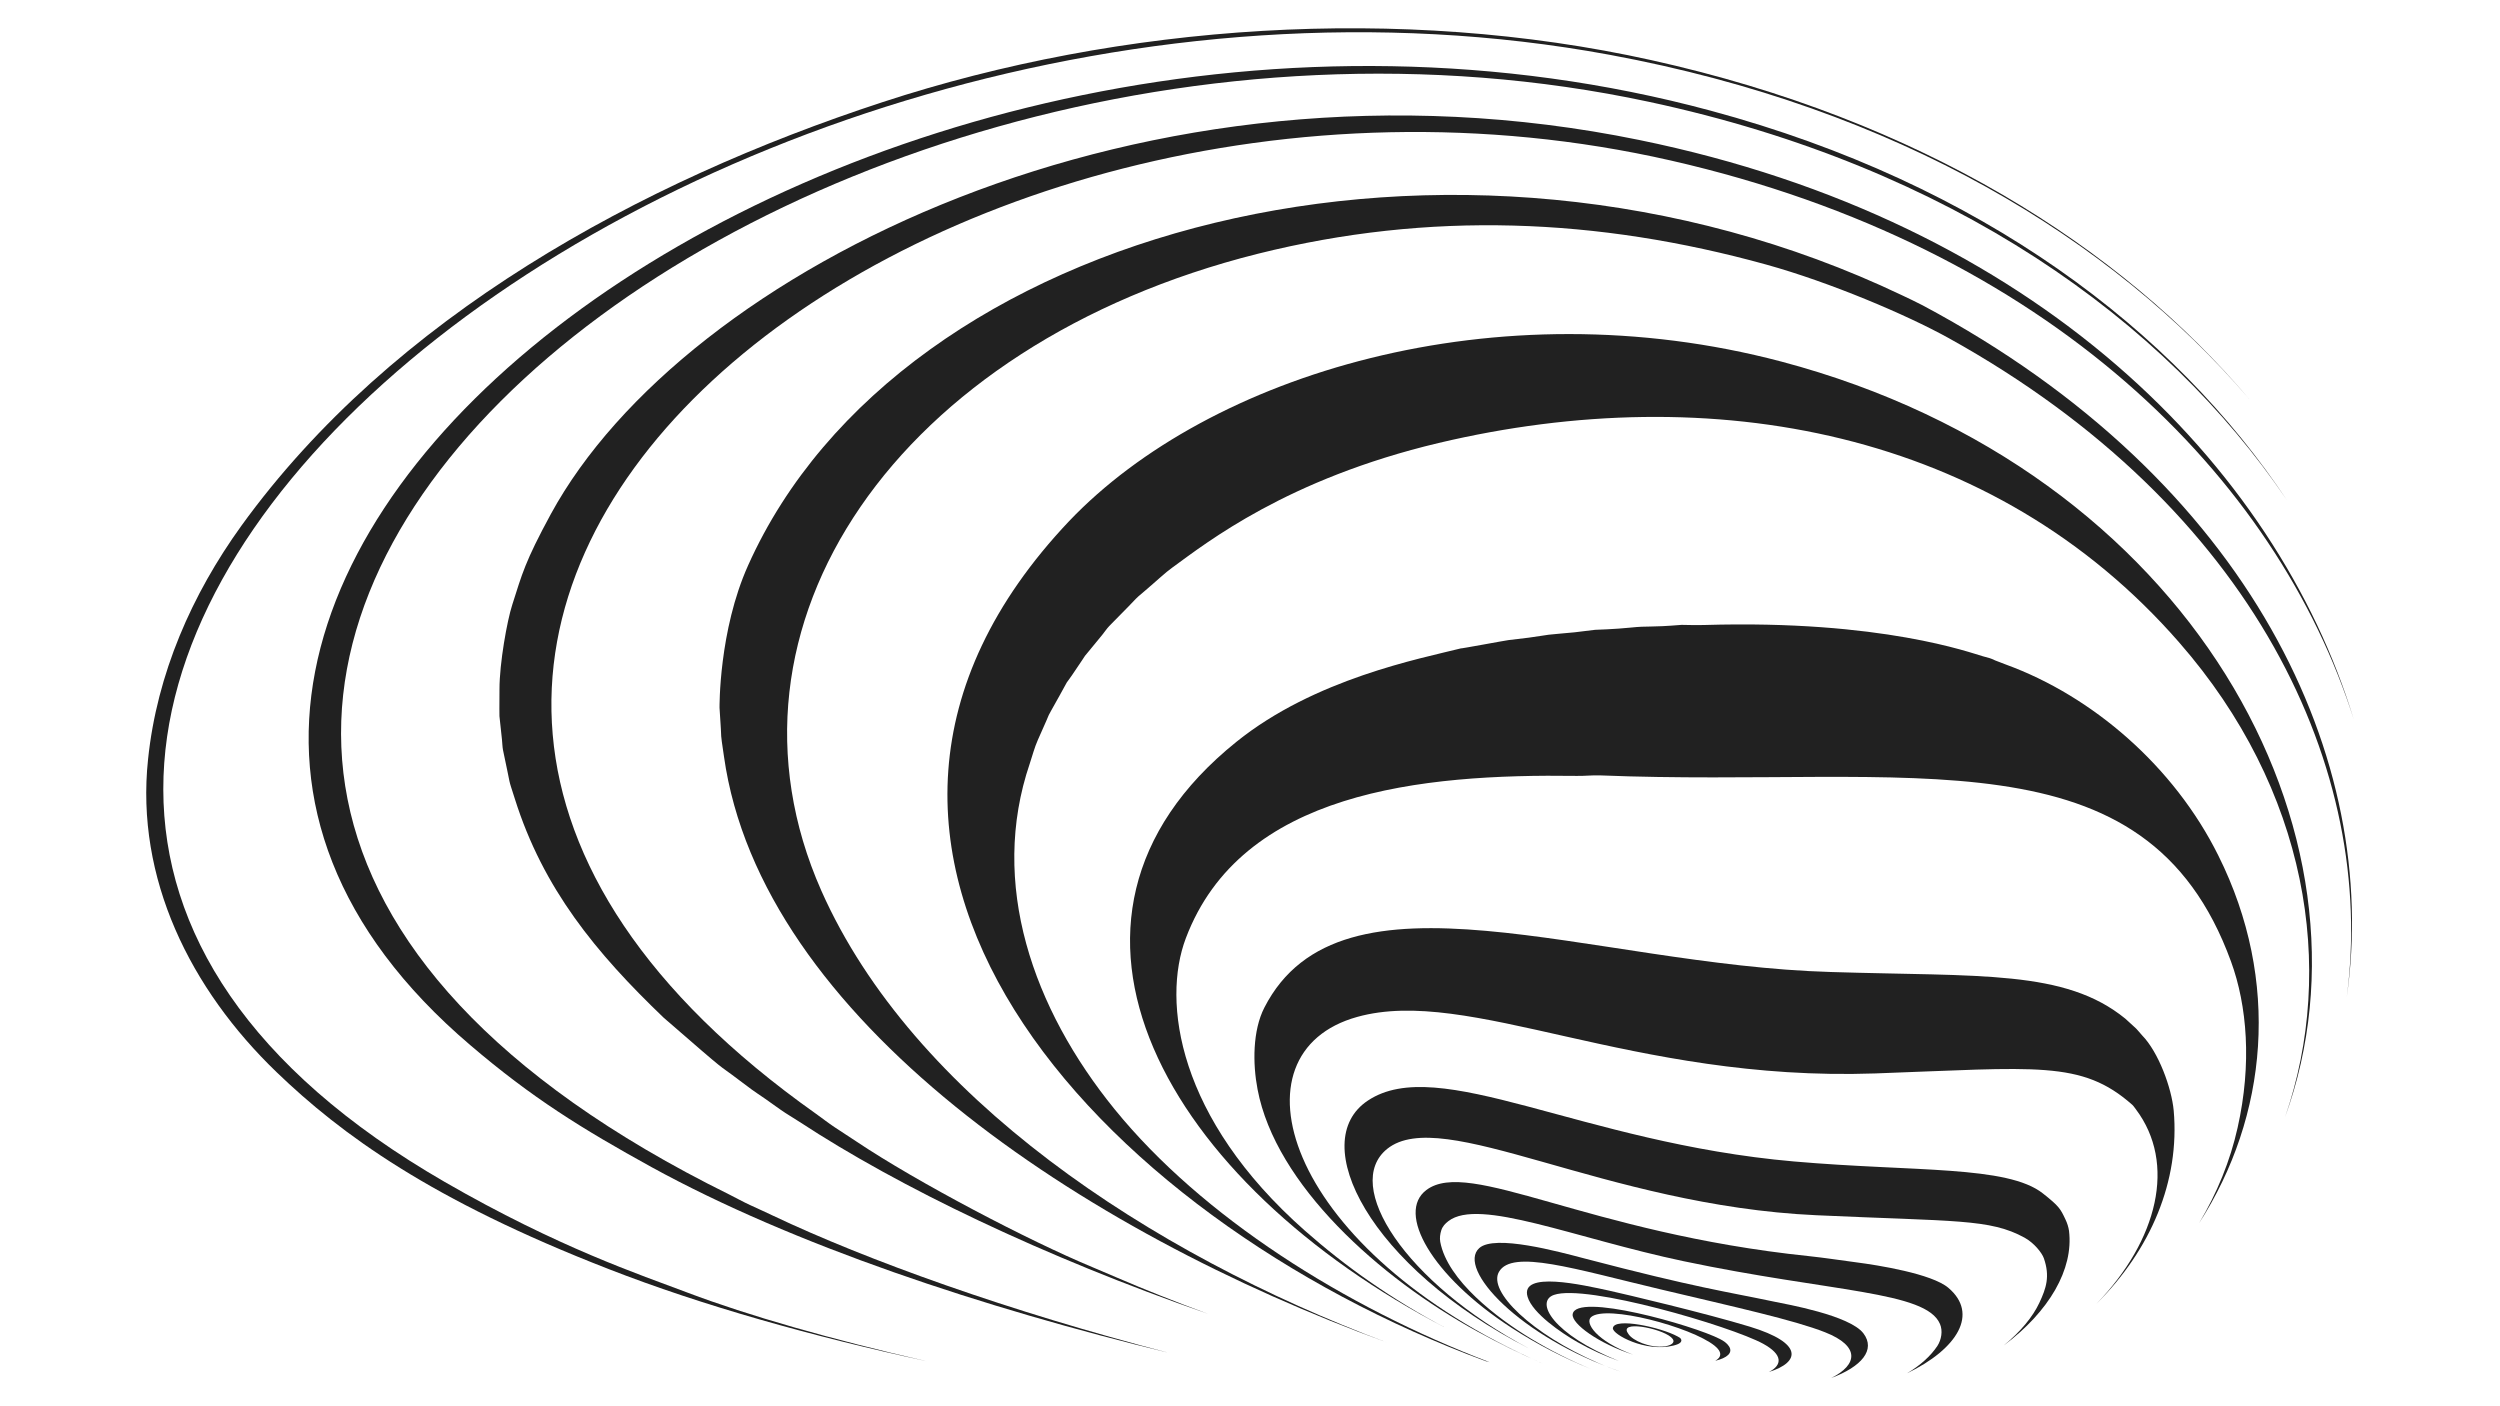 <?xml version="1.0" encoding="utf-8"?>
<!-- Generator: Adobe Illustrator 18.0.0, SVG Export Plug-In . SVG Version: 6.00 Build 0)  -->
<!DOCTYPE svg PUBLIC "-//W3C//DTD SVG 1.1//EN" "http://www.w3.org/Graphics/SVG/1.1/DTD/svg11.dtd">
<svg version="1.1" id="Layer_1" xmlns="http://www.w3.org/2000/svg" xmlns:xlink="http://www.w3.org/1999/xlink" x="0px" y="0px"
	 viewBox="0 0 1920 1080" enable-background="new 0 0 1920 1080" xml:space="preserve">
<path fill="#212121" d="M1313.8,85C662.5-90.5-56.9,446.7,361.1,802.6c47.5,40.6,85.9,64.3,139.2,93.7
	c108.6,59.6,254.4,108,398.2,142.9c-123.7-32.1-233-71.5-304.7-105.5c-5.8-2.8-11.7-5.4-17.5-8.1c-5.5-2.5-10.8-5.5-16.2-8.2
	C-169.9,557,586.7-67.4,1266.4,78.2c232.6,49.8,396.2,167.4,490,306C1669.7,253.7,1522,141.1,1313.8,85"/>
<path fill="#212121" d="M509.7,781.6c54.6,47.4,37.7,32.5,58.7,48.5c16.9,12.8,8.6,6,31,22.1c4.8,3.4,9.9,6.3,14.8,9.5
	C690.3,911.6,801,965,927.9,1009.1c-24.6-9.1-48.3-18.5-70.8-28.2c-6.1-2.6-12.2-5.2-18.3-7.8C790.4,953,704.4,908,657.6,876.6
	c-5.5-3.7-11-7.3-16.6-10.9c-4.9-3.2-9.5-6.9-14.3-10.3C96.7,480.3,705.8-8.4,1283.3,123.3c290.1,66.2,465.3,243.4,524.4,429.2
	c-59.8-195.6-244.4-382.7-548.8-445c-380.2-78-733.7,99.9-835.8,287.2c-20.1,37-22.1,46.1-29.7,69.8c-3.9,12-9.8,44.7-9.8,64.7
	c0,30.2-0.7,12.3,1.9,38.7c0.3,2.7,0.3,5.5,0.8,8.1c6.9,32.1,3.2,18.9,9.1,37.5C417.1,682.4,457.5,731.6,509.7,781.6"/>
<path fill="#212121" d="M1185.5,1047.5c-3.6-1.6-7.1-3.1-10.7-4.8c-189.2-87.6-231.4-234.2-132.5-261.7
	c85.9-24,210.4,49.9,397.7,43.4c124.1-4.4,158.6-10.4,197.6,24.1c1.1,1,1.9,2.4,2.8,3.5c31.2,41.5,16.9,100.4-30.3,149.3
	c41.8-41.7,64.1-94.3,59.3-148.4c-1.6-17.3-11.6-44.8-24.3-57.8c-2-2.1-3.8-4.7-6-6.5c-2.4-2-4.5-4.3-6.9-6.3
	c-46.3-37.7-111.1-32.2-226-35.8c-185-5.3-376.2-88.1-435.2,27.4c-9,17.6-9,42.9-5.2,62.7c13.8,73.1,93.5,144.8,168.7,185.9
	C1151.6,1031.9,1168.6,1040.2,1185.5,1047.5"/>
<path fill="#212121" d="M1238.7,1020c1-8.5,37-0.6,49.7,6.4c1.1,0.6,2.5,1.2,2.8,2.5c0.8,2.8-4.1,4-6,4.5
	C1263.9,1038.8,1238.1,1024.8,1238.7,1020 M1278.7,1034c2-0.3,7-1.5,6.5-4.4c-1.3-7.1-34.9-15.2-35.9-8.5c-0.2,1.3,0.7,2.4,1.4,3.5
	C1253.8,1029.4,1266.7,1035.5,1278.7,1034"/>
<path fill="#212121" d="M1222,1011.5c11.5-9.8,76.9,7.6,94.8,22c6,4.8,5.4,8.9,0.5,11.6c9.1-2.2,13.8-6.1,10.6-11.1
	c-1.7-2.6-4.2-4.2-6.9-5.6c-20.7-10.7-111.1-36.2-113.2-19c-0.9,7.2,19.8,22.4,46.5,31C1225.8,1029.9,1216.9,1015.8,1222,1011.5"/>
<path fill="#212121" d="M1193.4,994.5c24.7-8.7,135.9,24,160.7,37.5c15.3,8.4,14.8,16.4,4.4,21.7c24.1-7.5,26.7-22.2-14.6-34.8
	c-34.5-10.5-96-25-107.7-27.6c-20.7-4.5-69.1-15.6-63,4.7c3.8,12.7,26.1,27.8,38.2,34.7c10.4,5.9,21.2,10.7,32,14.6
	C1192.5,1024.8,1178.6,999.7,1193.4,994.5"/>
<path fill="#212121" d="M1227.3,1046.7c-50.6-22-84.8-54.8-76.1-69.9c10-17.6,57.8-2.3,124,13.4c57.7,13.7,102.7,23.6,126.5,33
	c27.1,10.7,24.9,25,4.7,35.1c23.3-8.7,34.3-21.6,24.7-34.3c-10.6-13.9-59.3-22.4-68.4-24.3c-37-7.8-59.6-10.6-145.8-33.2
	c-20.2-5.3-68.9-18.6-80.8-8c-17.6,15.8,31.1,68.5,108.6,94.9C1238.9,1051.5,1233.1,1049.3,1227.3,1046.7"/>
<path fill="#212121" d="M1222.3,1051.6c-15.7-6.5-31.3-14.3-46.5-23.5c-25.9-15.7-64.2-44.8-69.7-74.4c-0.5-2.9-0.1-6,0.8-8.8
	c0.9-3,3.1-5.3,5.5-7.1c23.5-18.1,96.6,13.1,180.6,30.8c113.5,23.9,186.2,22.9,196.9,48.2c2.3,5.3,1.1,12.1-2,16.9
	c-5.2,7.8-13.1,14.9-23.3,21c39.1-18.9,55.1-45.8,31.8-65.6c-12.7-10.9-54.4-17.5-70.6-19.6c-12.2-1.6-24.4-3.5-36.6-4.8
	c-170.9-17.8-260.8-75.5-293.7-50.8c-23.3,17.4,3.7,65.9,65.3,105.8C1181.1,1032.8,1201.7,1043.3,1222.3,1051.6"/>
<path fill="#212121" d="M1065.4,882.3c42.3-33.8,166.4,43.6,329.6,51c107,4.9,133.1,2.6,159.8,17.2c7.3,4,13.4,11.6,14.9,15.9
	c4.8,13.9,1.8,22.9-3.5,34.2c-5,10.7-14.3,22-27.3,32.7c34.9-26.1,53.7-58.5,50.1-88c-0.4-2.9-1.4-6-2.7-8.7
	c-3.9-8.3-4.9-10.2-17.3-20c-27.4-21.7-98.6-16.5-191.3-24.6c-163.7-14.3-272.7-82.9-327.1-46.8c-47.6,31.4,1,127.7,123.6,190.4
	C1078.8,984.9,1030.8,910.1,1065.4,882.3"/>
<path fill="#212121" d="M1002.1,945.1c-97.8-86.4-109.8-175.8-91.4-224.5C953.2,608,1091,594.2,1211.1,595.9
	c5.9,0.1,11.8-0.6,17.7-0.4c239,9.6,419.2-36.5,484.6,142.9c12.4,33.9,16.1,78.6,5.1,127.6c-5.7,25.6-15.8,50.3-29.6,73.4
	c52.9-82.2,62.8-186.1,14.8-282.3c-34.1-68.7-96.8-122.5-163.1-146.7c-16.6-6.1-6.1-3.2-17.8-6.4c-8.5-2.3-77.4-28.1-213.9-24
	c-5.2,0.2-17.2-0.1-17.4-0.1c-25.6,2.1-25,0.6-39.3,2.1c-11.3,1.2-27.2,1.7-27.2,1.7c-12,1.6-20.6,2.5-27.7,3
	c-13.5,1-11.4,1.9-38.8,4.9c-2,0.2-38.4,7-36.3,6.3c-31.4,7.9-112.5,23.4-172.6,71.8C778.6,707.1,897,909.3,1110.6,1020
	C1068.8,997.9,1033.2,972.6,1002.1,945.1"/>
<path fill="#212121" d="M630.8,684.1c-90.1-203.5,58.5-419.7,335.2-489.2c131.9-33,261.2-27.5,390.5,8.3
	c49,13.6,107.6,38.5,139.8,56.3c235.7,130.6,328.9,333.2,306,506.3c26-181.3-72.6-396.3-325.7-531.3c-5.3-2.8-10.8-5.3-16.2-7.9
	c-342.6-163.2-768.7-53.9-885.8,207.5c-22.7,50.4-22,109.5-22,109.5c2.3,32.3,0,13.5,3.4,37.3c28.4,201.6,275.4,365.1,509.1,450.1
	C882.7,962.4,701.1,842.4,630.8,684.1"/>
<path fill="#212121" d="M212.5,823.5c49.6,47.7,118.2,98,255.1,151.2c71.8,28,155.8,51.5,244,70.7c-73.3-16.8-136.9-35-183.4-52.6
	c-36.7-13.9-99.2-34.6-186.7-85.1c-606.3-350,182.9-997,894.8-865.6c220.7,40.8,385.5,141,491.3,264.6
	c-99.8-117.7-253.2-214.8-459.3-260.5c-192.8-42.8-407-27.9-590.7,32.3c-186.5,61.1-376.4,165-492.3,325.4
	c-37.8,52.4-64.8,113.5-71.6,179.3C104,674.5,146.1,759.6,212.5,823.5"/>
<path fill="#212121" d="M1140.8,1045.3l3.3,0.9C1032.2,1003.5,923,934.3,856.1,852c-62.9-77.4-96.6-173.4-65.2-265.7
	c2-6,3.6-12.3,6.2-18.1c13.5-29.8,3.3-9.8,16.6-33.9c8.5-15.4,3.3-6.6,9.5-15.6c17.2-25,1.9-4.7,23.3-31.1c1.8-2.2,3.4-4.7,5.4-6.8
	c29.1-29.3,16.1-17.3,27.1-26.8c9.3-7.9,16.2-14.5,21.6-18.3c26.2-19,87.8-67.8,204.3-95.5c209.8-49.7,426.6-9.8,568.8,153.3
	c98.3,112.5,120.9,249.7,81.2,364.5c78.8-216.3-71.6-496.8-386.8-580.3c-219.1-57.9-439.6,9.8-547,122.5
	C582.7,652.1,840.9,934.4,1140.8,1045.3"/>
</svg>
